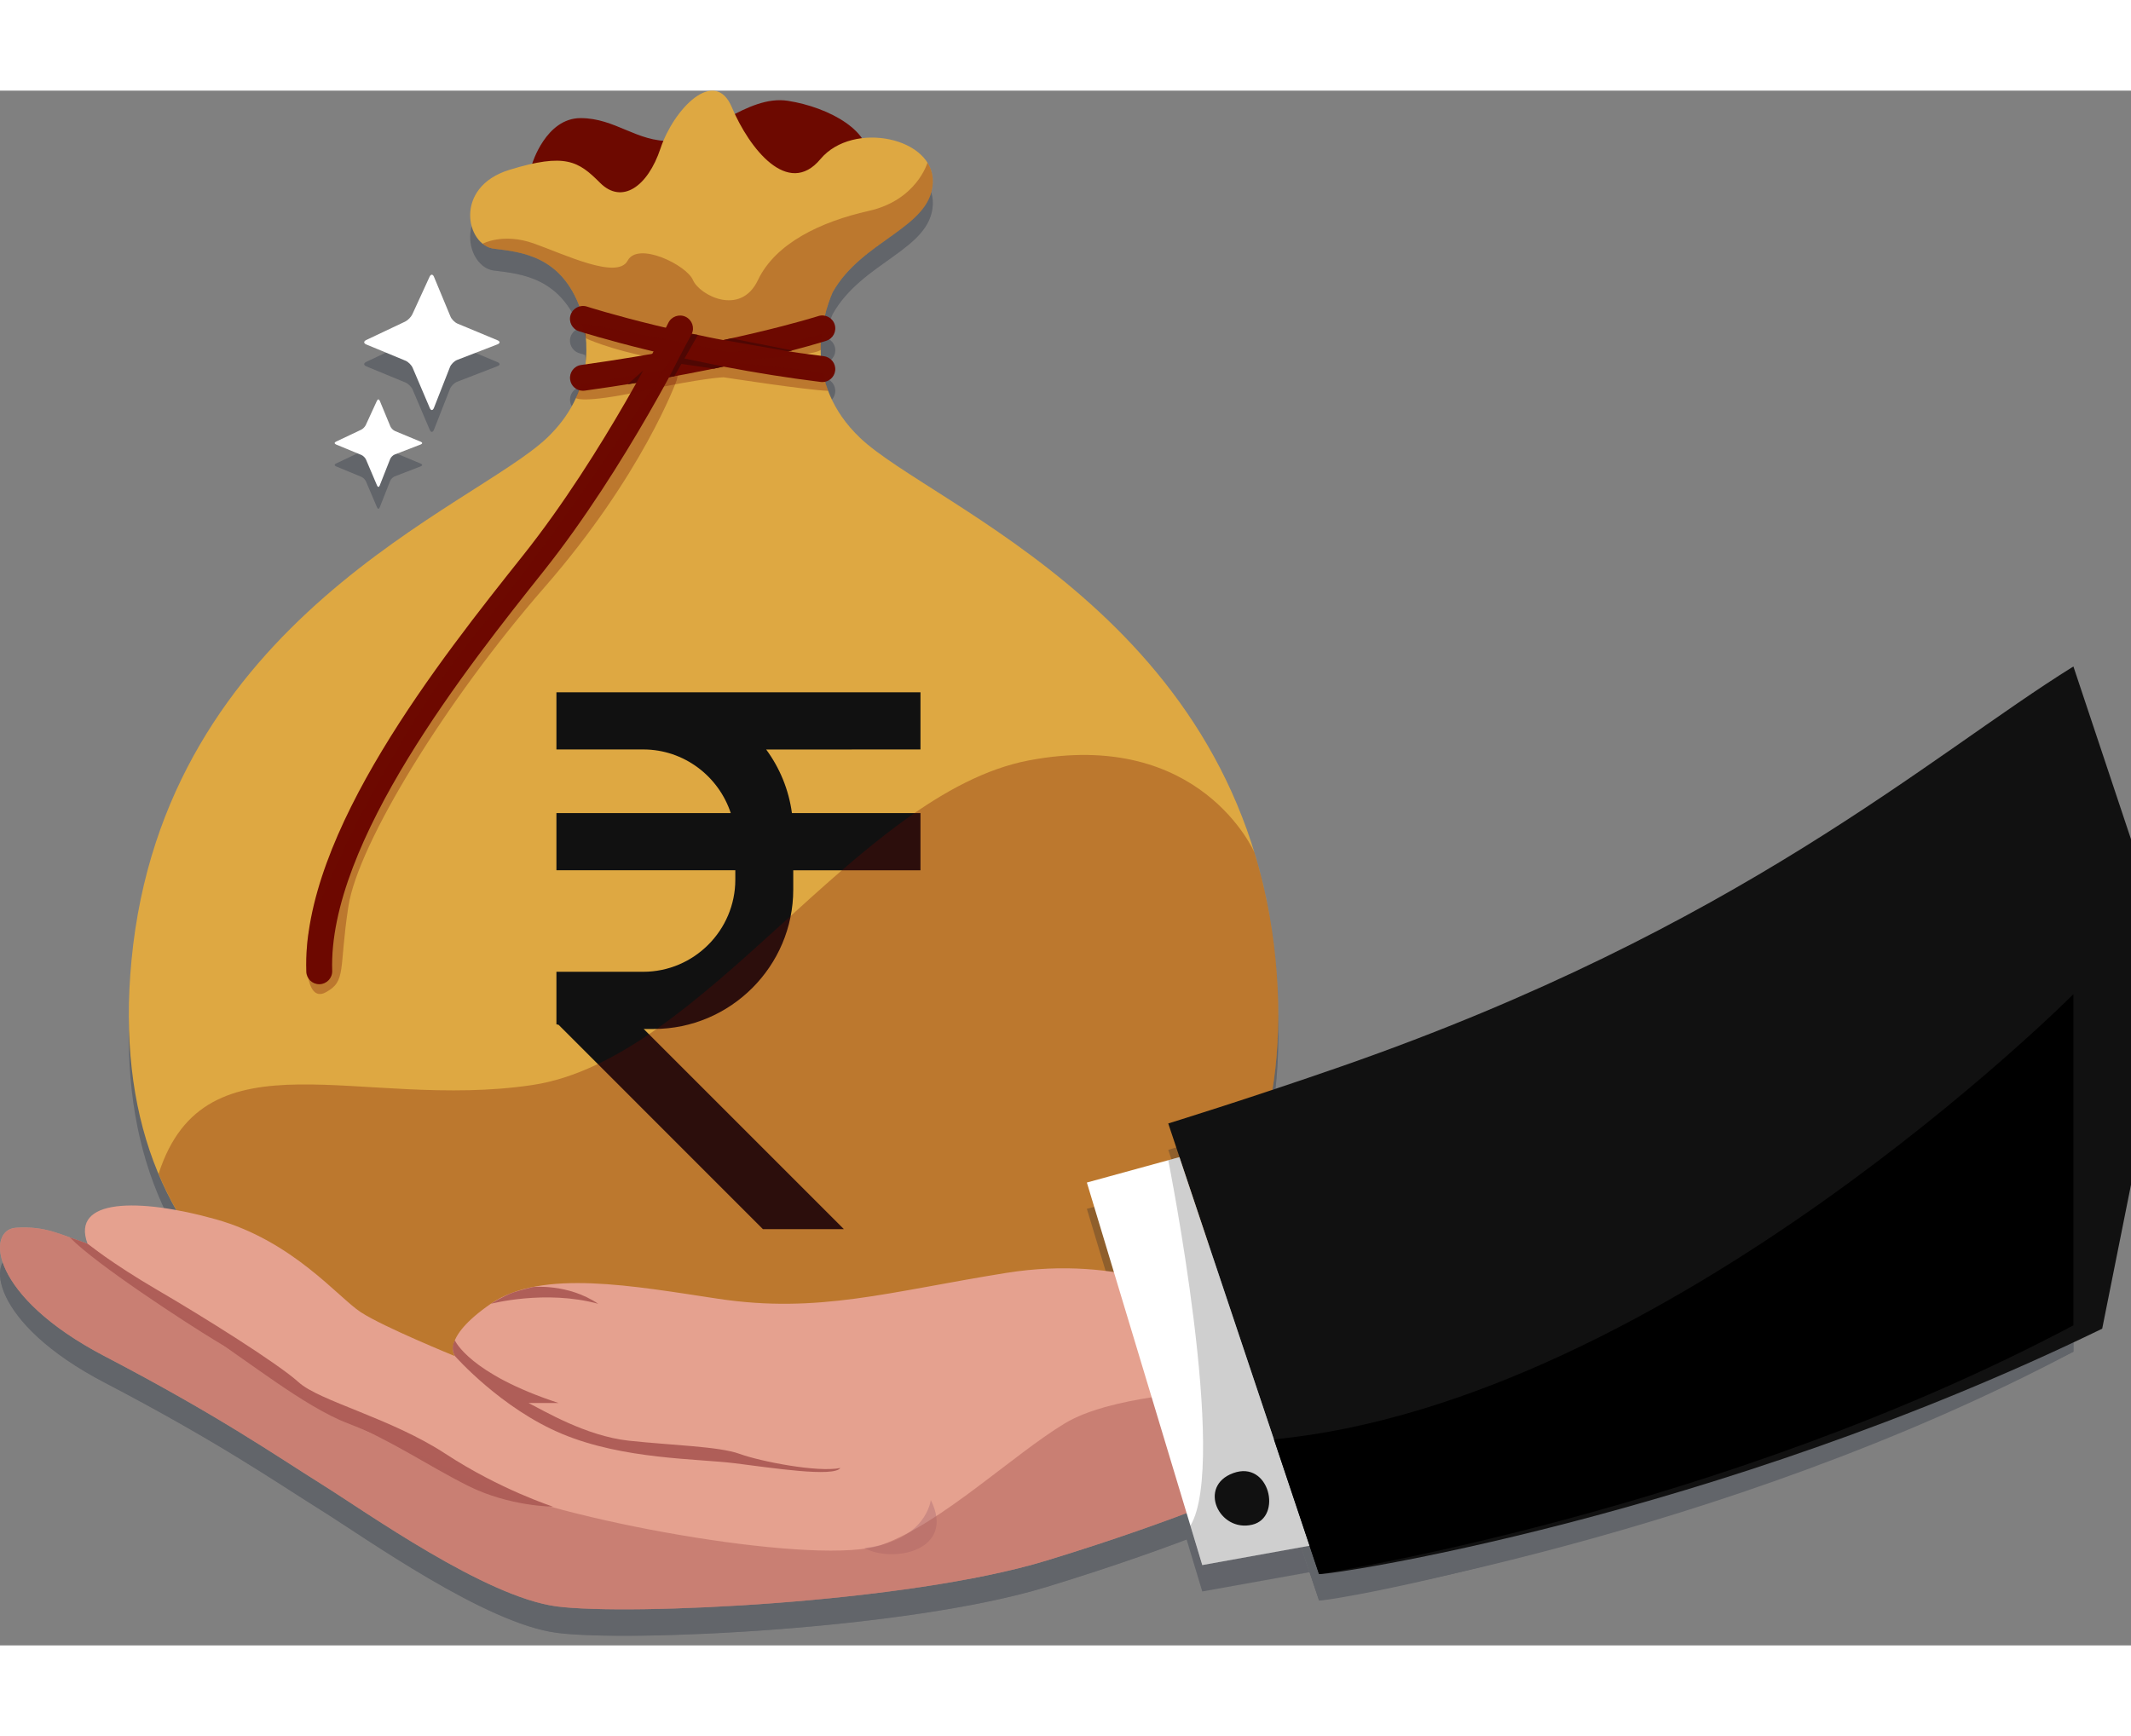 <svg xmlns="http://www.w3.org/2000/svg" width="27" height="22" viewBox="0 0 37 27" fill="none">
            <rect x="0" y="0" width="37" height="27" fill="#808080" stroke="none"/>
            <g opacity="0.25">
              <path d="M9.24 1.649C9.24 1.649 9.478 0.856 10.081 0.856C10.684 0.856 11.057 1.274 11.657 1.252C12.257 1.231 12.97 0.443 13.682 0.555C14.395 0.668 15.183 1.093 15.07 1.649C14.957 2.206 10.687 3.174 9.24 1.649Z" fill="#081228"/>
              <path d="M22.148 15.485C21.584 9.558 16.188 7.607 14.931 6.407C13.933 5.453 14.273 4.312 14.456 3.882C14.967 2.97 16.158 2.768 16.196 1.98C16.233 1.193 14.808 0.892 14.245 1.568C13.682 2.243 13.007 1.38 12.707 0.667C12.407 -0.045 11.694 0.705 11.469 1.38C11.244 2.055 10.794 2.356 10.419 1.98C10.044 1.605 9.819 1.455 8.843 1.755C7.868 2.055 8.093 3.068 8.581 3.125C9.068 3.182 9.744 3.256 10.074 4.158C10.234 4.695 10.328 5.616 9.5 6.407C8.243 7.607 2.847 9.558 2.283 15.484C1.772 20.844 5.531 23.31 11.271 23.61C11.271 23.618 11.271 23.626 11.271 23.634C11.591 23.642 11.906 23.644 12.215 23.64C12.525 23.644 12.84 23.642 13.159 23.634C13.159 23.626 13.159 23.618 13.159 23.61C18.9 23.31 22.659 20.844 22.148 15.485Z" fill="#081228"/>
              <path fillRule="evenodd" clipRule="evenodd" d="M15.982 11.82V10.827H11.351H10.278H9.661V10.908V11.82H10.46H11.007H11.169C11.876 11.82 12.478 12.286 12.688 12.925H9.661V13.918H12.767V14.082C12.767 14.961 12.048 15.681 11.169 15.681H11.007H10.46H10.182L10.18 15.679L10.178 15.681H9.661V16.198V16.564V16.593C9.674 16.596 9.686 16.599 9.699 16.602L12.342 19.245L13.246 20.15H14.648L14.65 20.148L11.176 16.674H11.351C12.683 16.674 13.773 15.585 13.773 14.253V13.918H15.982V12.925H13.75C13.695 12.516 13.537 12.139 13.303 11.82H13.712L15.982 11.82Z" fill="#081228"/>
              <path opacity="0.3" d="M22.149 15.485C22.084 14.809 21.956 14.185 21.779 13.607L21.779 13.607C21.779 13.607 20.847 11.444 17.865 12.011C14.883 12.578 12.207 17.206 9.241 17.649C6.276 18.092 3.567 16.666 2.754 19.19C3.937 22.011 7.073 23.391 11.272 23.611C11.272 23.619 11.272 23.627 11.272 23.635C11.591 23.642 11.906 23.645 12.216 23.641C12.525 23.645 12.84 23.642 13.16 23.635C13.16 23.627 13.16 23.619 13.16 23.611C18.9 23.311 22.659 20.845 22.149 15.485Z" fill="#081228"/>
              <path opacity="0.3" d="M14.298 4.394C14.341 4.18 14.405 4.003 14.456 3.882C14.967 2.97 16.159 2.768 16.196 1.981C16.202 1.849 16.167 1.732 16.103 1.63C16.103 1.63 15.918 2.281 15.082 2.468C14.245 2.656 13.463 3.031 13.16 3.669C12.858 4.306 12.145 3.931 12.032 3.669C11.92 3.406 11.077 2.994 10.898 3.331C10.719 3.669 9.795 3.219 9.263 3.031C8.731 2.843 8.379 3.038 8.379 3.038C8.438 3.085 8.506 3.117 8.581 3.125C9.069 3.182 9.744 3.256 10.075 4.159C10.097 4.234 10.118 4.317 10.135 4.406L11.867 4.851L14.298 4.394Z" fill="#081228"/>
              <path d="M14.278 5.44C14.268 5.44 14.259 5.439 14.25 5.438C11.888 5.147 10.07 4.563 10.052 4.557C9.934 4.519 9.869 4.392 9.907 4.274C9.946 4.156 10.072 4.091 10.191 4.129C10.209 4.135 11.988 4.705 14.305 4.991C14.428 5.006 14.516 5.119 14.501 5.242C14.487 5.356 14.39 5.44 14.278 5.44Z" fill="#081228"/>
              <path d="M10.121 5.592C10.011 5.592 9.914 5.511 9.899 5.398C9.882 5.275 9.967 5.161 10.091 5.144C12.666 4.786 14.193 4.3 14.208 4.295C14.327 4.257 14.454 4.322 14.492 4.44C14.53 4.559 14.465 4.685 14.346 4.723C14.283 4.744 12.771 5.226 10.152 5.59C10.142 5.591 10.132 5.592 10.121 5.592Z" fill="#081228"/>
              <path d="M5.543 15.897C5.422 15.897 5.322 15.801 5.318 15.68C5.239 13.28 7.648 10.252 9.087 8.443C10.486 6.683 11.594 4.433 11.605 4.41C11.66 4.299 11.795 4.253 11.906 4.307C12.018 4.362 12.064 4.497 12.009 4.608C11.998 4.631 10.87 6.924 9.439 8.723C8.13 10.368 5.694 13.431 5.768 15.665C5.772 15.789 5.674 15.893 5.55 15.897C5.548 15.897 5.545 15.897 5.543 15.897Z" fill="#081228"/>
              <path opacity="0.3" d="M10.173 4.682C10.173 4.682 10.582 4.876 11.338 5.02C12.093 5.163 13.391 5.02 13.391 5.02C13.391 5.02 14.151 4.966 14.249 4.882C14.252 4.753 14.264 4.609 14.264 4.609C14.264 4.609 12.82 4.989 12.564 4.908C12.308 4.827 10.1 4.419 10.1 4.419L10.173 4.682Z" fill="#081228"/>
              <path opacity="0.3" d="M10 5.718C10 5.718 10.099 5.822 11.168 5.592C12.239 5.361 12.565 5.357 12.565 5.357C12.565 5.357 14.029 5.583 14.379 5.592C14.379 5.592 14.307 5.413 14.32 5.319C14.334 5.225 12.408 5.081 12.408 5.081L10.091 5.479L10 5.718Z" fill="#081228"/>
              <path opacity="0.3" d="M11.748 5.411C11.748 5.411 11.159 7.05 9.453 9.005C7.748 10.96 6.218 13.45 6.049 14.547C5.88 15.644 6.021 15.841 5.655 16.038C5.289 16.235 5.293 15.385 5.352 15.04C5.41 14.694 6.668 11.762 8.272 9.793C9.875 7.823 11.08 5.916 11.617 5.083C11.923 4.767 11.748 5.411 11.748 5.411Z" fill="#081228"/>
              <path d="M12.009 4.608L12.117 4.622C12.117 4.622 11.779 5.221 11.709 5.34C11.617 5.357 11.617 5.357 11.617 5.357C11.617 5.357 11.902 4.798 12.009 4.608Z" fill="#081228"/>
              <path d="M11.826 5.019L12.564 5.171L12.396 5.207L11.748 5.113L11.826 5.019Z" fill="#081228"/>
              <path d="M11.049 5.454L11.168 5.239L10.898 5.479L11.049 5.454Z" fill="#081228"/>
              <path d="M12.565 4.71L13.693 4.908L13.755 4.892L12.697 4.681L12.565 4.71Z" fill="#081228"/>
            </g>
            <path d="M9.24 1.27C9.24 1.27 9.478 0.477 10.081 0.477C10.684 0.477 11.057 0.895 11.657 0.874C12.257 0.852 12.97 0.064 13.682 0.177C14.395 0.289 15.183 0.714 15.07 1.27C14.957 1.827 10.687 2.796 9.24 1.27Z" fill="#6D0900"/>
            <path d="M22.148 15.106C21.584 9.179 16.188 7.228 14.931 6.028C13.933 5.075 14.273 3.933 14.456 3.503C14.967 2.591 16.158 2.389 16.196 1.601C16.233 0.814 14.808 0.514 14.245 1.189C13.682 1.864 13.007 1.001 12.707 0.289C12.407 -0.424 11.694 0.326 11.469 1.001C11.244 1.677 10.794 1.977 10.419 1.601C10.044 1.226 9.819 1.076 8.843 1.376C7.868 1.677 8.093 2.689 8.581 2.746C9.068 2.803 9.744 2.877 10.074 3.779C10.234 4.316 10.328 5.237 9.5 6.028C8.243 7.228 2.847 9.179 2.283 15.105C1.772 20.465 5.531 22.931 11.271 23.231C11.271 23.239 11.271 23.247 11.271 23.255C11.591 23.263 11.906 23.265 12.215 23.261C12.525 23.265 12.84 23.263 13.159 23.255C13.159 23.247 13.159 23.239 13.159 23.231C18.9 22.931 22.659 20.465 22.148 15.106Z" fill="#DEA842"/>
            <path fillRule="evenodd" clipRule="evenodd" d="M15.982 11.441V10.448H11.351H10.278H9.661V10.529V11.441H10.46H11.007H11.169C11.876 11.441 12.478 11.907 12.688 12.546H9.661V13.539H12.767V13.703C12.767 14.582 12.048 15.302 11.169 15.302H11.007H10.46H10.182L10.18 15.3L10.178 15.302H9.661V15.819V16.185V16.214C9.674 16.217 9.686 16.22 9.699 16.223L12.342 18.867L13.246 19.771H14.648L14.65 19.769L11.176 16.295H11.351C12.683 16.295 13.773 15.206 13.773 13.874V13.54H15.982V12.546H13.75C13.695 12.137 13.537 11.76 13.303 11.442H13.712L15.982 11.441Z" fill="#111111"/>
            <path opacity="0.3" d="M22.149 15.105C22.084 14.429 21.956 13.805 21.779 13.227L21.779 13.227C21.779 13.227 20.847 11.065 17.865 11.631C14.883 12.198 12.207 16.827 9.241 17.269C6.276 17.712 3.567 16.286 2.754 18.81C3.937 21.631 7.073 23.012 11.272 23.231C11.272 23.239 11.272 23.247 11.272 23.255C11.591 23.263 11.906 23.265 12.216 23.261C12.525 23.265 12.84 23.263 13.16 23.255C13.16 23.247 13.16 23.239 13.16 23.231C18.9 22.931 22.659 20.465 22.149 15.105Z" fill="#6D0900"/>
            <path opacity="0.3" d="M14.298 4.015C14.341 3.801 14.405 3.624 14.456 3.503C14.967 2.591 16.159 2.39 16.196 1.602C16.202 1.471 16.167 1.353 16.103 1.251C16.103 1.251 15.918 1.902 15.082 2.089C14.245 2.277 13.463 2.652 13.16 3.29C12.858 3.927 12.145 3.552 12.032 3.29C11.92 3.027 11.077 2.615 10.898 2.952C10.719 3.29 9.795 2.84 9.263 2.652C8.731 2.465 8.379 2.659 8.379 2.659C8.438 2.706 8.506 2.738 8.581 2.747C9.069 2.803 9.744 2.877 10.075 3.78C10.097 3.855 10.118 3.938 10.135 4.027L11.867 4.473L14.298 4.015Z" fill="#6D0900"/>
            <path d="M14.278 5.061C14.268 5.061 14.259 5.06 14.25 5.059C11.888 4.768 10.07 4.184 10.052 4.178C9.934 4.14 9.869 4.013 9.907 3.895C9.946 3.777 10.072 3.712 10.191 3.75C10.209 3.756 11.988 4.327 14.305 4.612C14.428 4.628 14.516 4.74 14.501 4.863C14.487 4.977 14.39 5.061 14.278 5.061Z" fill="#6D0900"/>
            <path d="M10.121 5.212C10.011 5.212 9.914 5.131 9.899 5.018C9.882 4.895 9.967 4.781 10.091 4.764C12.666 4.406 14.193 3.92 14.208 3.915C14.327 3.877 14.454 3.942 14.492 4.06C14.53 4.179 14.465 4.306 14.346 4.344C14.283 4.364 12.771 4.846 10.152 5.21C10.142 5.211 10.132 5.212 10.121 5.212Z" fill="#6D0900"/>
            <path d="M5.543 15.518C5.422 15.518 5.322 15.422 5.318 15.301C5.239 12.902 7.648 9.873 9.087 8.064C10.486 6.304 11.594 4.054 11.605 4.031C11.66 3.92 11.795 3.874 11.906 3.928C12.018 3.983 12.064 4.118 12.009 4.229C11.998 4.252 10.87 6.545 9.439 8.344C8.13 9.989 5.694 13.052 5.768 15.286C5.772 15.41 5.674 15.514 5.55 15.518C5.548 15.518 5.545 15.518 5.543 15.518Z" fill="#6D0900"/>
            <path opacity="0.3" d="M10.173 4.302C10.173 4.302 10.582 4.496 11.338 4.64C12.093 4.784 13.391 4.64 13.391 4.64C13.391 4.64 14.151 4.586 14.249 4.503C14.252 4.373 14.264 4.229 14.264 4.229C14.264 4.229 12.82 4.609 12.564 4.528C12.308 4.447 10.1 4.04 10.1 4.04L10.173 4.302Z" fill="#6D0900"/>
            <path opacity="0.3" d="M10 5.339C10 5.339 10.099 5.443 11.168 5.213C12.239 4.983 12.565 4.978 12.565 4.978C12.565 4.978 14.029 5.204 14.379 5.213C14.379 5.213 14.307 5.034 14.32 4.94C14.334 4.846 12.408 4.702 12.408 4.702L10.091 5.1L10 5.339Z" fill="#6D0900"/>
            <path opacity="0.3" d="M11.748 5.033C11.748 5.033 11.159 6.671 9.453 8.626C7.748 10.581 6.218 13.071 6.049 14.168C5.88 15.265 6.021 15.462 5.655 15.659C5.289 15.856 5.293 15.006 5.352 14.661C5.41 14.315 6.668 11.383 8.272 9.414C9.875 7.445 11.08 5.537 11.617 4.704C11.923 4.389 11.748 5.033 11.748 5.033Z" fill="#6D0900"/>
            <path d="M12.009 4.229L12.117 4.242C12.117 4.242 11.779 4.841 11.709 4.96C11.617 4.977 11.617 4.977 11.617 4.977C11.617 4.977 11.902 4.418 12.009 4.229Z" fill="#4F0703"/>
            <path d="M11.826 4.64L12.564 4.792L12.396 4.828L11.748 4.734L11.826 4.64Z" fill="#4F0703"/>
            <path d="M11.049 5.075L11.168 4.86L10.898 5.1L11.049 5.075Z" fill="#4F0703"/>
            <path d="M12.565 4.331L13.693 4.528L13.755 4.512L12.697 4.302L12.565 4.331Z" fill="#4F0703"/>
            <g opacity="0.25">
              <path d="M36.001 11.489C33.505 13.039 30.203 14.994 23.296 17.401C21.671 17.967 20.284 18.395 20.284 18.395C20.284 18.395 22.733 25.73 22.902 26.219C23.044 26.252 29.233 25.188 36.001 21.899V11.489Z" fill="#081228"/>
              <path d="M23.793 24.52C24.422 24.29 24.653 25.29 24.123 25.416C23.547 25.553 23.171 24.748 23.793 24.52Z" fill="#081228"/>
              <path d="M25.379 24.109C26.009 23.879 26.24 24.879 25.709 25.005C25.133 25.142 24.757 24.337 25.379 24.109Z" fill="#081228"/>
              <path d="M20.823 21.439C20.823 21.439 19.509 20.664 17.467 20.991C15.425 21.318 14.208 21.701 12.466 21.439C11.008 21.22 9.405 20.916 8.522 21.526C7.639 22.136 7.9 22.436 7.9 22.436C7.9 22.436 6.657 21.93 6.265 21.673C5.872 21.417 5.087 20.435 3.746 20.059C2.404 19.683 1.226 19.698 1.52 20.483C1.029 20.319 0.801 20.174 0.278 20.206C-0.246 20.239 -0.18 21.394 1.815 22.436C3.811 23.478 4.792 24.165 5.578 24.655C6.363 25.146 8.424 26.619 9.667 26.782C10.91 26.946 15.752 26.725 18.173 25.985C20.594 25.244 21.832 24.657 21.832 24.657L20.888 21.58" fill="#081228"/>
              <path d="M1.52 20.483C1.52 20.483 1.946 20.828 2.731 21.286C3.516 21.744 4.825 22.562 5.185 22.889C5.545 23.216 6.788 23.51 7.737 24.132C8.685 24.754 9.601 25.048 9.601 25.048C9.601 25.048 8.849 25.048 8.129 24.688C7.409 24.328 6.788 23.888 6.035 23.601C5.283 23.314 4.236 22.463 3.745 22.169C3.255 21.875 1.658 20.835 1.213 20.373C1.52 20.483 1.52 20.483 1.52 20.483Z" fill="#081228"/>
              <path d="M8.522 21.526C8.522 21.526 9.471 21.276 10.387 21.526C9.859 21.169 9.251 21.235 9.251 21.235C9.251 21.235 8.992 21.299 8.908 21.33C8.733 21.394 8.522 21.526 8.522 21.526Z" fill="#081228"/>
              <path d="M7.898 22.161C7.898 22.161 8.146 22.741 9.7 23.248H9.177C9.438 23.379 10.169 23.821 10.916 23.903C11.663 23.985 12.481 24.001 12.841 24.132C13.201 24.263 14.198 24.459 14.591 24.377C14.476 24.541 13.413 24.377 12.759 24.295C12.105 24.214 10.829 24.23 9.766 23.788C8.702 23.347 7.901 22.436 7.901 22.436C7.901 22.436 7.812 22.311 7.898 22.161Z" fill="#081228"/>
              <path d="M16.161 24.934C16.161 24.934 16.087 25.645 15.008 25.768C15.498 26.038 16.603 25.817 16.161 24.934Z" fill="#081228"/>
              <path opacity="0.5" d="M18.173 25.984C20.594 25.244 21.832 24.657 21.832 24.657L21.331 23.024C20.833 23.044 19.251 23.143 18.492 23.601C17.584 24.148 16.352 25.336 15.312 25.712C14.272 26.086 9.99 25.345 8.427 24.667C8.427 24.667 7.101 24.06 6.487 23.796C5.872 23.532 4.513 22.66 4.004 22.337C3.494 22.013 1.598 20.543 1.598 20.543C1.598 20.543 1.554 20.514 1.479 20.468C1.017 20.311 0.786 20.174 0.278 20.206C-0.246 20.238 -0.18 21.393 1.815 22.435C3.811 23.477 4.792 24.164 5.578 24.655C6.363 25.146 8.424 26.618 9.667 26.782C10.91 26.945 15.752 26.725 18.173 25.984Z" fill="#081228"/>
              <path d="M20.478 18.979L18.871 19.419L20.875 26.063L22.737 25.728L20.478 18.979Z" fill="#081228"/>
              <path d="M21.412 24.466C22.041 24.236 22.273 25.236 21.742 25.363C21.166 25.5 20.79 24.695 21.412 24.466Z" fill="#081228"/>
              <path d="M36 16.149C36 16.149 28.959 23.219 22.119 23.88C22.737 25.728 22.902 26.22 22.902 26.22C22.902 26.22 29.88 25.147 36 21.9C36 18.652 36 16.149 36 16.149Z" fill="#081228"/>
              <path opacity="0.2" d="M20.479 18.979L20.284 19.032C20.284 19.032 21.332 24.285 20.669 25.378C20.842 25.952 20.876 26.063 20.876 26.063L22.737 25.732L20.479 18.979Z" fill="#081228"/>
            </g>
            <path d="M36 10C33.505 11.55 30.203 14.536 23.296 16.943C21.671 17.509 20.284 17.936 20.284 17.936C20.284 17.936 22.733 25.273 22.902 25.761C23.044 25.794 29.733 24.789 36.5 21.5L37 19V16V13L36 10Z" fill="#111111"/>
            <path d="M23.793 24.062C24.422 23.831 24.653 24.832 24.123 24.958C23.547 25.095 23.171 24.29 23.793 24.062Z" fill="white"/>
            <path d="M25.379 23.651C26.009 23.42 26.24 24.421 25.709 24.547C25.133 24.684 24.757 23.878 25.379 23.651Z" fill="white"/>
            <path d="M20.823 20.98C20.823 20.98 19.509 20.205 17.467 20.532C15.425 20.86 14.208 21.243 12.466 20.98C11.008 20.761 9.405 20.458 8.522 21.067C7.639 21.677 7.9 21.977 7.9 21.977C7.9 21.977 6.657 21.471 6.265 21.214C5.872 20.958 5.087 19.976 3.746 19.6C2.404 19.224 1.226 19.238 1.52 20.024C1.029 19.86 0.801 19.715 0.278 19.747C-0.246 19.78 -0.18 20.935 1.815 21.977C3.811 23.019 4.792 23.706 5.578 24.197C6.363 24.687 8.424 26.16 9.667 26.323C10.91 26.486 15.752 26.266 18.173 25.526C20.594 24.785 21.832 24.198 21.832 24.198L20.888 21.121" fill="#E5A18F"/>
            <path d="M1.52 20.024C1.52 20.024 1.946 20.369 2.731 20.827C3.516 21.285 4.825 22.103 5.185 22.43C5.545 22.758 6.788 23.052 7.737 23.674C8.685 24.295 9.601 24.59 9.601 24.59C9.601 24.59 8.849 24.59 8.129 24.23C7.409 23.87 6.788 23.429 6.035 23.142C5.283 22.856 4.236 22.005 3.745 21.711C3.255 21.416 1.658 20.377 1.213 19.915C1.52 20.024 1.52 20.024 1.52 20.024Z" fill="#AF5E58"/>
            <path d="M8.522 21.068C8.522 21.068 9.471 20.818 10.387 21.068C9.859 20.711 9.251 20.777 9.251 20.777C9.251 20.777 8.992 20.841 8.908 20.872C8.733 20.936 8.522 21.068 8.522 21.068Z" fill="#AF5E58"/>
            <path d="M7.898 21.703C7.898 21.703 8.146 22.283 9.7 22.791H9.177C9.438 22.921 10.169 23.363 10.916 23.445C11.663 23.526 12.481 23.543 12.841 23.674C13.201 23.805 14.198 24.001 14.591 23.919C14.476 24.083 13.413 23.919 12.759 23.837C12.105 23.756 10.829 23.772 9.766 23.33C8.702 22.889 7.901 21.977 7.901 21.977C7.901 21.977 7.812 21.853 7.898 21.703Z" fill="#AF5E58"/>
            <path d="M16.161 24.475C16.161 24.475 16.087 25.186 15.008 25.309C15.498 25.579 16.603 25.358 16.161 24.475Z" fill="#CC8A83"/>
            <path opacity="0.5" d="M18.173 25.526C20.594 24.786 21.832 24.199 21.832 24.199L21.331 22.566C20.833 22.586 19.251 22.684 18.492 23.142C17.584 23.69 16.352 24.878 15.312 25.253C14.272 25.628 9.99 24.887 8.427 24.209C8.427 24.209 7.101 23.602 6.487 23.338C5.872 23.073 4.513 22.202 4.004 21.879C3.494 21.555 1.598 20.084 1.598 20.084C1.598 20.084 1.554 20.056 1.479 20.01C1.017 19.852 0.786 19.716 0.278 19.748C-0.246 19.78 -0.18 20.935 1.815 21.977C3.811 23.019 4.792 23.706 5.578 24.197C6.363 24.688 8.424 26.16 9.667 26.324C10.91 26.487 15.752 26.267 18.173 25.526Z" fill="#AF5E58"/>
            <path d="M20.478 18.521L18.871 18.962L20.875 25.605L22.737 25.27L20.478 18.521Z" fill="white"/>
            <path d="M21.412 24.008C22.041 23.778 22.273 24.778 21.742 24.904C21.166 25.041 20.79 24.236 21.412 24.008Z" fill="#111111"/>
            <path d="M36 15.691C36 15.691 28.959 22.761 22.119 23.422C22.737 25.27 22.902 25.762 22.902 25.762C22.902 25.762 29.88 24.689 36 21.442C36 18.194 36 15.691 36 15.691Z" fill="black"/>
            <path opacity="0.2" d="M20.479 18.52L20.284 18.574C20.284 18.574 21.332 23.827 20.669 24.92C20.842 25.493 20.876 25.605 20.876 25.605L22.737 25.274L20.479 18.52Z" fill="#111111"/>
            <g opacity="0.25">
              <path fillRule="evenodd" clipRule="evenodd" d="M7.534 5.89C7.514 5.938 7.482 5.939 7.462 5.891L7.165 5.193C7.145 5.145 7.089 5.089 7.041 5.069L6.36 4.788C6.312 4.768 6.311 4.733 6.358 4.711L7.034 4.391C7.081 4.368 7.137 4.311 7.159 4.264L7.459 3.611C7.481 3.563 7.515 3.564 7.535 3.612L7.821 4.301C7.84 4.349 7.896 4.405 7.944 4.425L8.638 4.715C8.686 4.735 8.686 4.767 8.637 4.785L7.936 5.056C7.888 5.075 7.832 5.13 7.813 5.179L7.534 5.89Z" fill="#081228"/>
              <path fillRule="evenodd" clipRule="evenodd" d="M6.593 7.237C6.581 7.269 6.56 7.269 6.547 7.238L6.355 6.787C6.342 6.756 6.306 6.72 6.275 6.707L5.835 6.525C5.804 6.512 5.803 6.49 5.833 6.476L6.27 6.269C6.3 6.254 6.337 6.218 6.351 6.187L6.545 5.765C6.559 5.734 6.581 5.735 6.594 5.766L6.778 6.211C6.791 6.242 6.827 6.278 6.858 6.291L7.307 6.478C7.338 6.491 7.337 6.512 7.306 6.524L6.853 6.699C6.822 6.711 6.786 6.747 6.774 6.778L6.593 7.237Z" fill="#081228"/>
            </g>
            <path fillRule="evenodd" clipRule="evenodd" d="M7.534 5.51C7.514 5.559 7.482 5.559 7.462 5.511L7.165 4.814C7.145 4.766 7.089 4.71 7.041 4.69L6.36 4.408C6.312 4.388 6.311 4.354 6.358 4.331L7.034 4.011C7.081 3.989 7.137 3.932 7.159 3.885L7.459 3.231C7.481 3.184 7.515 3.185 7.535 3.233L7.821 3.922C7.84 3.97 7.896 4.026 7.944 4.046L8.638 4.335C8.686 4.355 8.686 4.387 8.637 4.406L7.936 4.677C7.888 4.696 7.832 4.751 7.813 4.799L7.534 5.51Z" fill="white"/>
            <path fillRule="evenodd" clipRule="evenodd" d="M6.593 6.857C6.581 6.889 6.56 6.889 6.547 6.858L6.355 6.407C6.342 6.376 6.306 6.34 6.275 6.327L5.835 6.145C5.804 6.132 5.803 6.11 5.833 6.096L6.27 5.889C6.3 5.875 6.337 5.838 6.351 5.807L6.545 5.385C6.559 5.354 6.581 5.355 6.594 5.386L6.778 5.831C6.791 5.862 6.827 5.898 6.858 5.911L7.307 6.098C7.338 6.111 7.337 6.132 7.306 6.144L6.853 6.319C6.822 6.331 6.786 6.367 6.774 6.398L6.593 6.857Z" fill="white"/>
          </svg>
